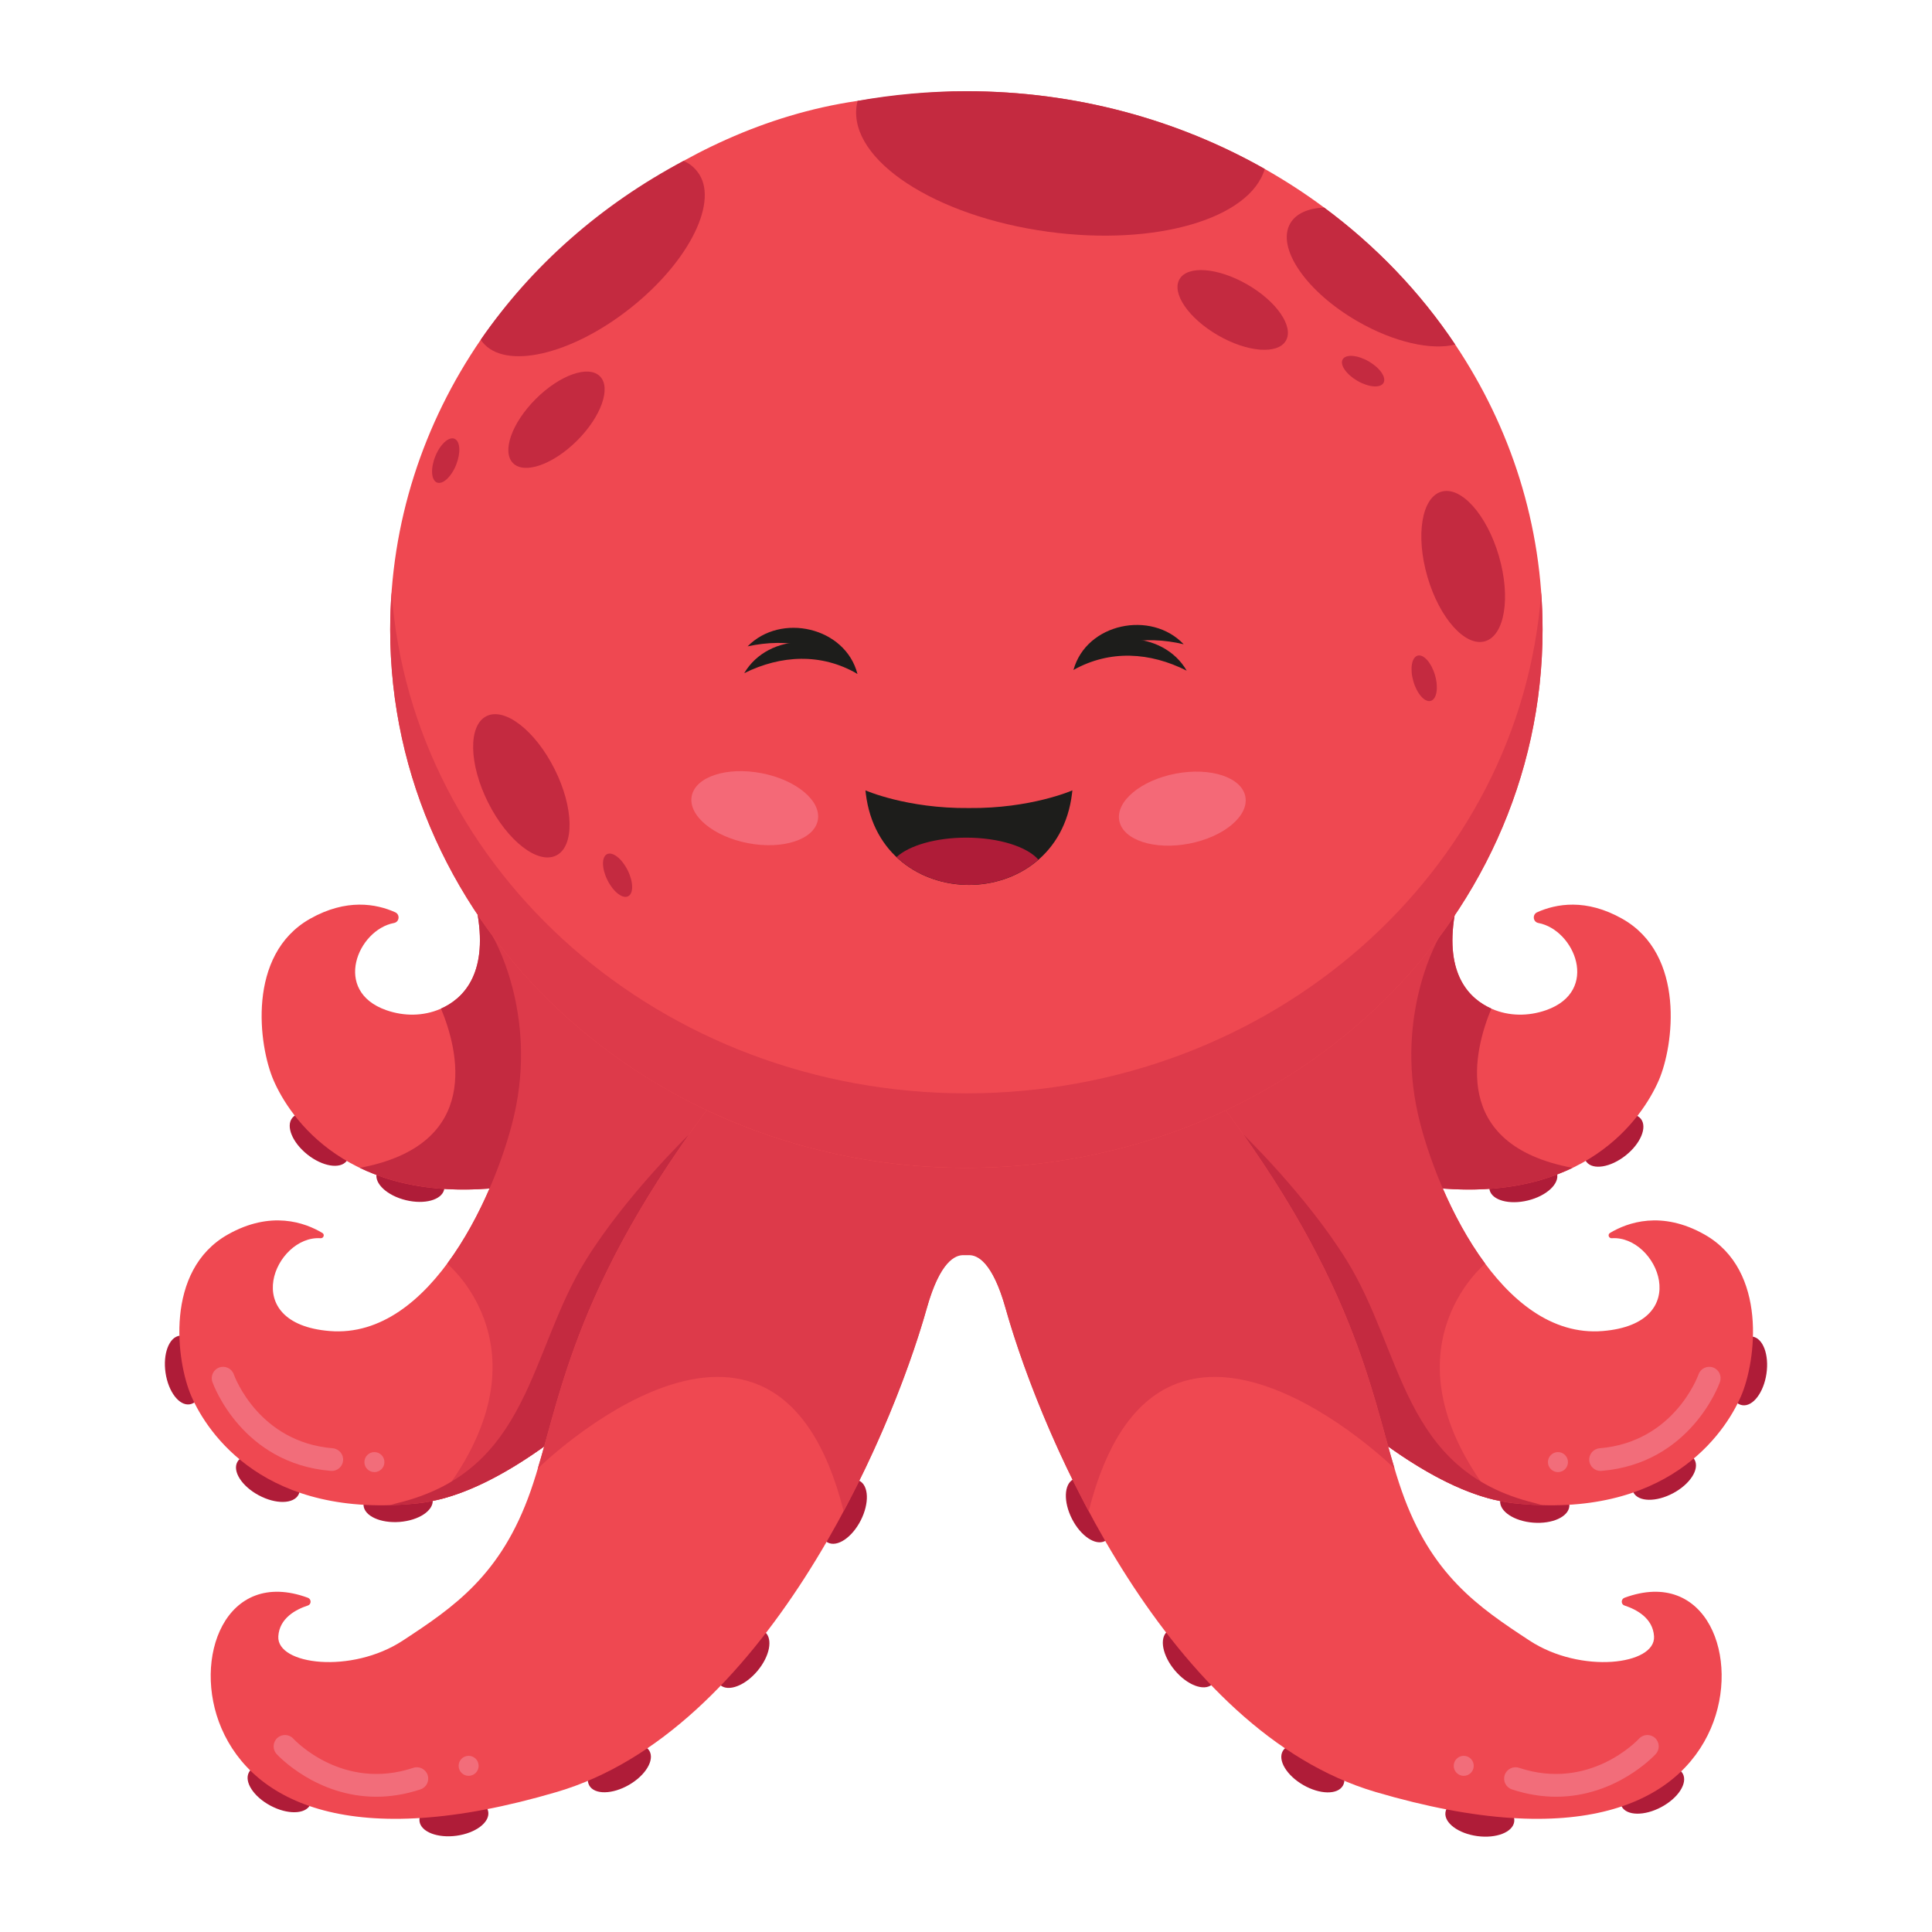 <?xml version="1.0" encoding="utf-8"?>
<svg xmlns="http://www.w3.org/2000/svg" version="1.1" id="Layer_1" x="0px" y="0px" viewBox="0 0 512 512" style="enable-background:new 0 0 512 512;" width="512" height="512">
  <style type="text/css">
	.st0{fill:#AF1C38;}
	.st1{fill:#EF4851;}
	.st2{fill:#CE3249;}
	.st3{fill:#DD3A4A;}
	.st4{fill:#F46977;}
	.st5{fill:#930F2F;}
	.st6{fill:#1D1D1B;}
	.st7{fill:#C42A40;}
	.st8{fill:#FBC042;}
</style>
  <g transform="matrix(1, 0, 0, 1, -22.448, -202.783)">
    <g>
      <g>
        <g>
          <g id="Layer_1" transform="matrix(1, 0, 0, 1, -115.643, 179.178)">
            <g transform="matrix(1, 0, 0, 1, 137.93, 24.053)">
              <g>
                <g>
                  <g fill="#af1c38">
                    <ellipse cx="49.09" cy="362.726" rx="5.099" ry="9.195" transform="matrix(.989 -.146 .146 .989 -52.431 11.054)"/>
                    <ellipse cx="71.279" cy="391.112" rx="5.099" ry="9.195" transform="matrix(.471 -.882 .882 .471 -307.375 269.991)"/>
                    <ellipse cx="105.596" cy="397.834" rx="9.195" ry="5.099" transform="matrix(.997 -.077 .077 .997 -30.243 9.285)"/>
                    <ellipse cx="74.223" cy="473.77" rx="5.099" ry="9.195" transform="matrix(.471 -.882 .882 .471 -378.591 315.89)"/>
                    <ellipse cx="120.291" cy="480.971" rx="9.195" ry="5.099" transform="matrix(.991 -.135 .135 .991 -63.69 20.586)"/>
                    <ellipse cx="164.308" cy="468.156" rx="9.195" ry="5.099" transform="matrix(.866 -.5 .5 .866 -212.069 144.88)"/>
                    <ellipse cx="197.003" cy="439.037" rx="9.195" ry="5.099" transform="matrix(.644 -.765 .765 .644 -265.758 307.067)"/>
                    <ellipse cx="223.716" cy="399.954" rx="9.195" ry="5.099" transform="matrix(.454 -.891 .891 .454 -234.203 417.911)"/>
                    <ellipse cx="84.729" cy="301.614" rx="5.099" ry="9.195" transform="matrix(.621 -.784 .784 .621 -204.269 180.658)"/>
                    <ellipse cx="108.765" cy="312.674" rx="5.099" ry="9.195" transform="matrix(.237 -.972 .972 .237 -220.775 344.268)"/>
                  </g>
                  <path d="m130.584 247.425s12.174 20.188 5.821 47.718c-4.533 19.645-21.694 59.374-48.89 57.145-24.524-2.01-14.426-25.41-2.397-24.594.801.054 1.163-.986.474-1.398-4.657-2.785-13.662-6.014-25.049.412-16.886 9.53-13.63 33.723-9.697 42.8 4.347 10.031 19.728 32.769 60.188 28.422 46.293-4.974 112.685-100.814 112.685-100.814l-29.927-13.375z" fill="#ef4851"/>
                  <path d="m134.941 225.895-8.192 16.095c2.647 15.948-3.993 22.341-9.825 24.904-4.544 1.997-9.724 2.008-14.406.361-14.356-5.048-7.543-21.296 2.057-23.1 1.442-.271 1.651-2.248.312-2.847-5.036-2.254-12.941-3.697-22.538 1.719-16.886 9.53-13.63 33.723-9.697 42.8 4.347 10.031 19.728 32.769 60.188 28.422 46.293-4.974 72.058-51.995 72.058-51.995z" fill="#ef4851"/>
                  <path d="m204.897 262.254-69.956-36.359-8.192 16.095c2.632 15.854-3.915 22.262-9.721 24.854 4.484 10.734 11.236 36.087-21.518 42.197 9.05 4.361 21.189 6.943 37.33 5.209 46.292-4.974 72.057-51.996 72.057-51.996z" fill="#c42a40"/>
                  <path d="m223.718 297.117-29.927-13.375-63.207-36.316s12.174 20.188 5.821 47.718c-2.427 10.517-8.476 26.785-17.743 39.295l.002.001s28.587 23.341-2.392 62.557c45.897-11.041 107.446-99.88 107.446-99.88z" fill="#dd3a4a"/>
                  <path d="m214.801 306.591c-.446-.223-32.023-6.41-32.023-6.41s-16.573 15.995-27.273 33.16c-15.271 24.497-14.684 55.918-49.919 64.517-.804.196-1.507.39-2.164.583 2.434-.064 4.966-.226 7.611-.511 36.08-3.876 84.366-62.946 103.916-88.822-.031-1.549-.079-2.483-.148-2.517z" fill="#c42a40"/>
                  <path d="m81.741 422.972c.973.358.985 1.741 0 2.062-3.128 1.02-7.537 3.314-7.823 8.173-.446 7.579 19.394 10.031 32.992 1.115 13.598-8.917 26.081-17.388 33.883-39.679 7.802-22.292 9.697-52.72 50.156-105.551s65.983-3.009 65.983-3.009v45.806s-6.202-3.266-11.146 14.298c-10.031 35.639-43.58 112.211-98.083 128.261s-80.473 2.564-88.832-16.83c-7.992-18.541 1.028-42.683 22.87-34.646z" fill="#ef4851"/>
                  <g>
                    <path d="m88.091 389.364c-.084 0-.169-.003-.254-.01-23.484-1.963-31.077-22.686-31.389-23.568-.554-1.566.267-3.287 1.834-3.841 1.563-.555 3.282.264 3.839 1.828.272.755 6.696 17.952 26.217 19.583 1.656.138 2.887 1.593 2.749 3.25-.132 1.571-1.448 2.758-2.996 2.758z" fill="#f26d7a"/>
                  </g>
                  <circle cx="99.382" cy="387.024" fill="#f26d7a" r="2.653"/>
                  <g>
                    <path d="m99.877 475.706c-15.798 0-25.898-10.752-26.412-11.312-1.125-1.224-1.044-3.128.18-4.253 1.221-1.126 3.121-1.046 4.247.173.529.572 13.184 13.892 31.799 7.734 1.574-.526 3.28.332 3.803 1.912.522 1.577-.334 3.28-1.912 3.801-4.169 1.381-8.087 1.945-11.705 1.945z" fill="#f26d7a"/>
                  </g>
                  <circle cx="124.353" cy="467.515" fill="#f26d7a" r="2.653"/>
                </g>
                <g>
                  <g fill="#af1c38">
                    <ellipse cx="463.348" cy="362.723" rx="9.195" ry="5.099" transform="matrix(.146 -.989 .989 .146 36.864 768.15)"/>
                    <ellipse cx="441.136" cy="391.145" rx="9.195" ry="5.099" transform="matrix(.882 -.471 .471 .882 -132.156 253.553)"/>
                    <ellipse cx="406.826" cy="397.893" rx="5.099" ry="9.195" transform="matrix(.077 -.997 .997 .077 -21.138 772.958)"/>
                    <ellipse cx="438.177" cy="473.732" rx="9.195" ry="5.099" transform="matrix(.882 -.471 .471 .882 -171.579 262.501)"/>
                    <ellipse cx="392.159" cy="480.981" rx="5.099" ry="9.195" transform="matrix(.135 -.991 .991 .135 -137.262 804.78)"/>
                    <ellipse cx="348.092" cy="468.177" rx="5.099" ry="9.195" transform="matrix(.5 -.866 .866 .5 -231.408 535.538)"/>
                    <ellipse cx="315.405" cy="439.026" rx="5.099" ry="9.195" transform="matrix(.765 -.644 .644 .765 -208.604 306.216)"/>
                    <ellipse cx="288.694" cy="399.962" rx="5.099" ry="9.195" transform="matrix(.891 -.454 .454 .891 -150.015 174.466)"/>
                    <ellipse cx="427.715" cy="301.598" rx="9.195" ry="5.099" transform="matrix(.784 -.621 .621 .784 -94.819 330.931)"/>
                    <ellipse cx="403.638" cy="312.623" rx="9.195" ry="5.099" transform="matrix(.972 -.237 .237 .972 -62.572 104.525)"/>
                  </g>
                  <path d="m381.832 247.425s-12.174 20.188-5.821 47.718c4.533 19.645 21.694 59.374 48.89 57.145 24.524-2.01 14.426-25.41 2.397-24.594-.801.054-1.163-.986-.474-1.398 4.657-2.785 13.662-6.014 25.049.412 16.886 9.53 13.63 33.723 9.697 42.8-4.347 10.031-19.728 32.769-60.188 28.422-46.293-4.974-112.685-100.814-112.685-100.814l29.927-13.375z" fill="#ef4851"/>
                  <path d="m377.475 225.895 8.192 16.095c-2.647 15.948 3.993 22.341 9.825 24.904 4.544 1.997 9.724 2.008 14.406.361 14.356-5.048 7.543-21.296-2.057-23.1-1.442-.271-1.651-2.248-.312-2.847 5.036-2.254 12.941-3.697 22.538 1.719 16.886 9.53 13.63 33.723 9.697 42.8-4.347 10.031-19.728 32.769-60.188 28.422-46.293-4.974-72.058-51.995-72.058-51.995z" fill="#ef4851"/>
                  <path d="m307.519 262.254 69.956-36.359 8.192 16.095c-2.632 15.854 3.915 22.262 9.721 24.854-4.484 10.734-11.236 36.087 21.518 42.197-9.05 4.361-21.189 6.943-37.33 5.209-46.292-4.974-72.057-51.996-72.057-51.996z" fill="#c42a40"/>
                  <path d="m288.698 297.117 29.927-13.375 63.207-36.316s-12.174 20.188-5.821 47.718c2.427 10.517 8.476 26.785 17.743 39.295l-.002.001s-28.587 23.341 2.392 62.557c-45.897-11.041-107.446-99.88-107.446-99.88z" fill="#dd3a4a"/>
                  <path d="m297.615 306.591c.446-.223 32.023-6.41 32.023-6.41s16.573 15.995 27.273 33.16c15.271 24.497 14.684 55.918 49.919 64.517.804.196 1.507.39 2.164.583-2.434-.064-4.966-.226-7.611-.511-36.08-3.876-84.366-62.946-103.916-88.822.031-1.549.079-2.483.148-2.517z" fill="#c42a40"/>
                  <path d="m430.675 422.972c-.973.358-.985 1.741 0 2.062 3.128 1.02 7.537 3.314 7.823 8.173.446 7.579-19.394 10.031-32.992 1.115-13.598-8.917-26.081-17.388-33.883-39.679-7.802-22.292-9.697-52.72-50.156-105.551s-65.983-3.009-65.983-3.009v46.01s6.202-3.471 11.146 14.094c10.031 35.639 43.58 112.211 98.083 128.261s80.473 2.564 88.832-16.83c7.992-18.541-1.027-42.683-22.87-34.646z" fill="#ef4851"/>
                  <path d="m324.981 293.756c-20.667 9.767-44.03 15.278-68.772 15.286-24.742-.008-48.105-5.519-68.773-15.286-33.78 45.548-38.444 73.908-44.736 94.949v.001s62.628-61.452 81.018 11.253c.007.027.015.051.021.078 10.767-20.16 18.168-40.067 22.047-53.85 3.475-12.348 7.57-14.066 9.697-13.999h1.449c2.127-.067 6.222 1.651 9.697 13.999 3.88 13.784 11.28 33.69 22.047 53.85.007-.027.015-.051.021-.078 18.391-72.705 81.018-11.253 81.018-11.253v-.001c-6.29-21.042-10.955-49.401-44.734-94.949z" fill="#dd3a4a"/>
                  <g>
                    <path d="m424.325 389.364c.085 0 .169-.003.254-.01 23.484-1.963 31.077-22.686 31.389-23.568.554-1.566-.267-3.287-1.834-3.841-1.563-.555-3.282.264-3.839 1.828-.272.755-6.696 17.952-26.217 19.583-1.656.138-2.887 1.593-2.749 3.25.132 1.571 1.448 2.758 2.996 2.758z" fill="#f26d7a"/>
                  </g>
                  <circle cx="413.034" cy="387.024" fill="#f26d7a" r="2.653"/>
                  <g>
                    <path d="m412.539 475.706c15.798 0 25.898-10.752 26.412-11.312 1.125-1.224 1.044-3.128-.18-4.253-1.221-1.126-3.121-1.046-4.247.173-.529.572-13.184 13.892-31.799 7.734-1.574-.526-3.28.332-3.803 1.912-.522 1.577.334 3.28 1.912 3.801 4.169 1.381 8.088 1.945 11.705 1.945z" fill="#f26d7a"/>
                  </g>
                  <circle cx="388.064" cy="467.515" fill="#f26d7a" r="2.653"/>
                </g>
                <g>
                  <path d="m408.955 166.387c0 78.786-68.358 142.66-152.696 142.66-84.323 0-152.696-63.874-152.696-142.66 0-28.273 8.802-54.635 24-76.799 13.407-19.576 50.234-56.071 99.866-63.302 9.381-1.367 18.974-2.558 28.83-2.558 28.95 0 56.004 7.523 79.071 20.599 5.477 3.1 10.743 6.515 15.739 10.232 13.678 10.127 25.459 22.405 34.728 36.293 14.686 21.908 23.158 47.789 23.158 75.535z" fill="#ef4851"/>
                  <g transform="matrix(1, 0, 0, 1, -2.108, -35.737)">
                    <path class="st6" d="M229.5,213.88c-6-11.3-23.6-11.1-30-0.2C209.2,208.88,219.9,208.28,229.5,213.88z"/>
                    <path class="st6" d="M229.5,213.88c-3.2-12.4-20.3-16.3-29.1-7.3C211,204.28,221.5,206.18,229.5,213.88z"/>
                  </g>
                  <path d="m256.932 213.69c-16.44.167-27.419-4.681-27.419-4.681.029.285.061.567.095.847 3.893 32.274 50.754 32.274 54.648 0 .034-.28.065-.562.095-.847 0 0-10.978 4.848-27.419 4.681z" fill="#1d1d1b"/>
                  <g transform="matrix(1, 0, 0, 1, 2.15, -37.193)">
                    <g>
                      <path class="st6" d="M282.5,214.28c6.2-11.2,23.7-10.7,30,0.2C302.8,209.58,292.2,208.88,282.5,214.28z"/>
                      <path class="st6" d="M282.5,214.28c3.4-12.4,20.6-15.9,29.2-6.8C301.2,204.98,290.7,206.68,282.5,214.28z"/>
                    </g>
                  </g>
                  <ellipse cx="200.264" cy="213.769" fill="#f46977" rx="9.446" ry="17.013" transform="matrix(.188 -.982 .982 .188 -47.391 370.197)"/>
                  <ellipse cx="313.586" cy="213.781" fill="#f46977" rx="17.013" ry="9.446" transform="matrix(.982 -.188 .188 .982 -34.646 62.873)"/>
                  <path d="m256.264 289.299c-80.78 0-146.899-58.604-152.328-132.784-.239 3.263-.37 6.553-.37 9.872 0 78.787 68.365 142.656 152.698 142.656s152.698-63.869 152.698-142.656c0-3.319-.132-6.609-.37-9.872-5.429 74.18-71.548 132.784-152.328 132.784z" fill="#dd3a4a"/>
                  <g fill="#c42a40">
                    <path d="m335.33 44.327c-3.882 13.136-28.77 20.539-57.404 16.642-29.989-4.078-52.709-18.974-50.768-33.299.06-.466.151-.933.271-1.384 9.329-1.685 18.974-2.558 28.83-2.558 28.95 0 56.004 7.523 79.071 20.599z"/>
                    <path d="m167.241 81.192c-15.724 12.474-33.314 16.491-39.257 8.983-.15-.196-.286-.376-.421-.587 13.407-19.576 32.02-35.902 53.718-47.383 1.58.632 2.678 1.565 3.671 2.814 5.958 7.509-1.972 23.714-17.711 36.173z"/>
                    <path d="m385.798 90.852c-6.245 1.595-16.19-.557-25.911-6.169-13.572-7.839-21.532-19.441-17.801-25.926 1.52-2.633 4.755-4.018 8.983-4.198 13.678 10.126 25.46 22.405 34.729 36.293z"/>
                    <ellipse cx="326.844" cy="81.683" rx="7.775" ry="16.282" transform="matrix(.5 -.866 .866 .5 92.679 323.894)"/>
                    <ellipse cx="387.9" cy="149.894" rx="9.86" ry="20.649" transform="matrix(.96 -.28 .28 .96 -26.435 114.386)"/>
                    <ellipse cx="147.663" cy="110.78" rx="16.282" ry="7.775" transform="matrix(.707 -.707 .707 .707 -35.084 136.86)"/>
                    <ellipse cx="361.403" cy="97.901" rx="2.981" ry="6.243" transform="matrix(.5 -.866 .866 .5 95.913 361.931)"/>
                    <ellipse cx="377.551" cy="179.52" rx="2.981" ry="6.243" transform="matrix(.96 -.28 .28 .96 -35.128 112.674)"/>
                    <ellipse cx="138.259" cy="207.93" rx="9.86" ry="20.648" transform="matrix(.894 -.448 .448 .894 -78.431 83.851)"/>
                    <ellipse cx="163.754" cy="231.644" rx="2.981" ry="6.243" transform="matrix(.894 -.448 .448 .894 -86.349 97.767)"/>
                    <ellipse cx="118.203" cy="121.598" rx="6.243" ry="2.981" transform="matrix(.371 -.929 .929 .371 -38.542 186.32)"/>
                  </g>
                </g>
              </g>
              <path d="m275.344 227.369c-2.975-3.411-10.41-5.834-19.136-5.834-8.127 0-15.131 2.104-18.46 5.148 10.141 9.582 27.123 9.805 37.596.686z" fill="#af1c38"/>
            </g>
          </g>
        </g>
      </g>
    </g>
  </g>
</svg>